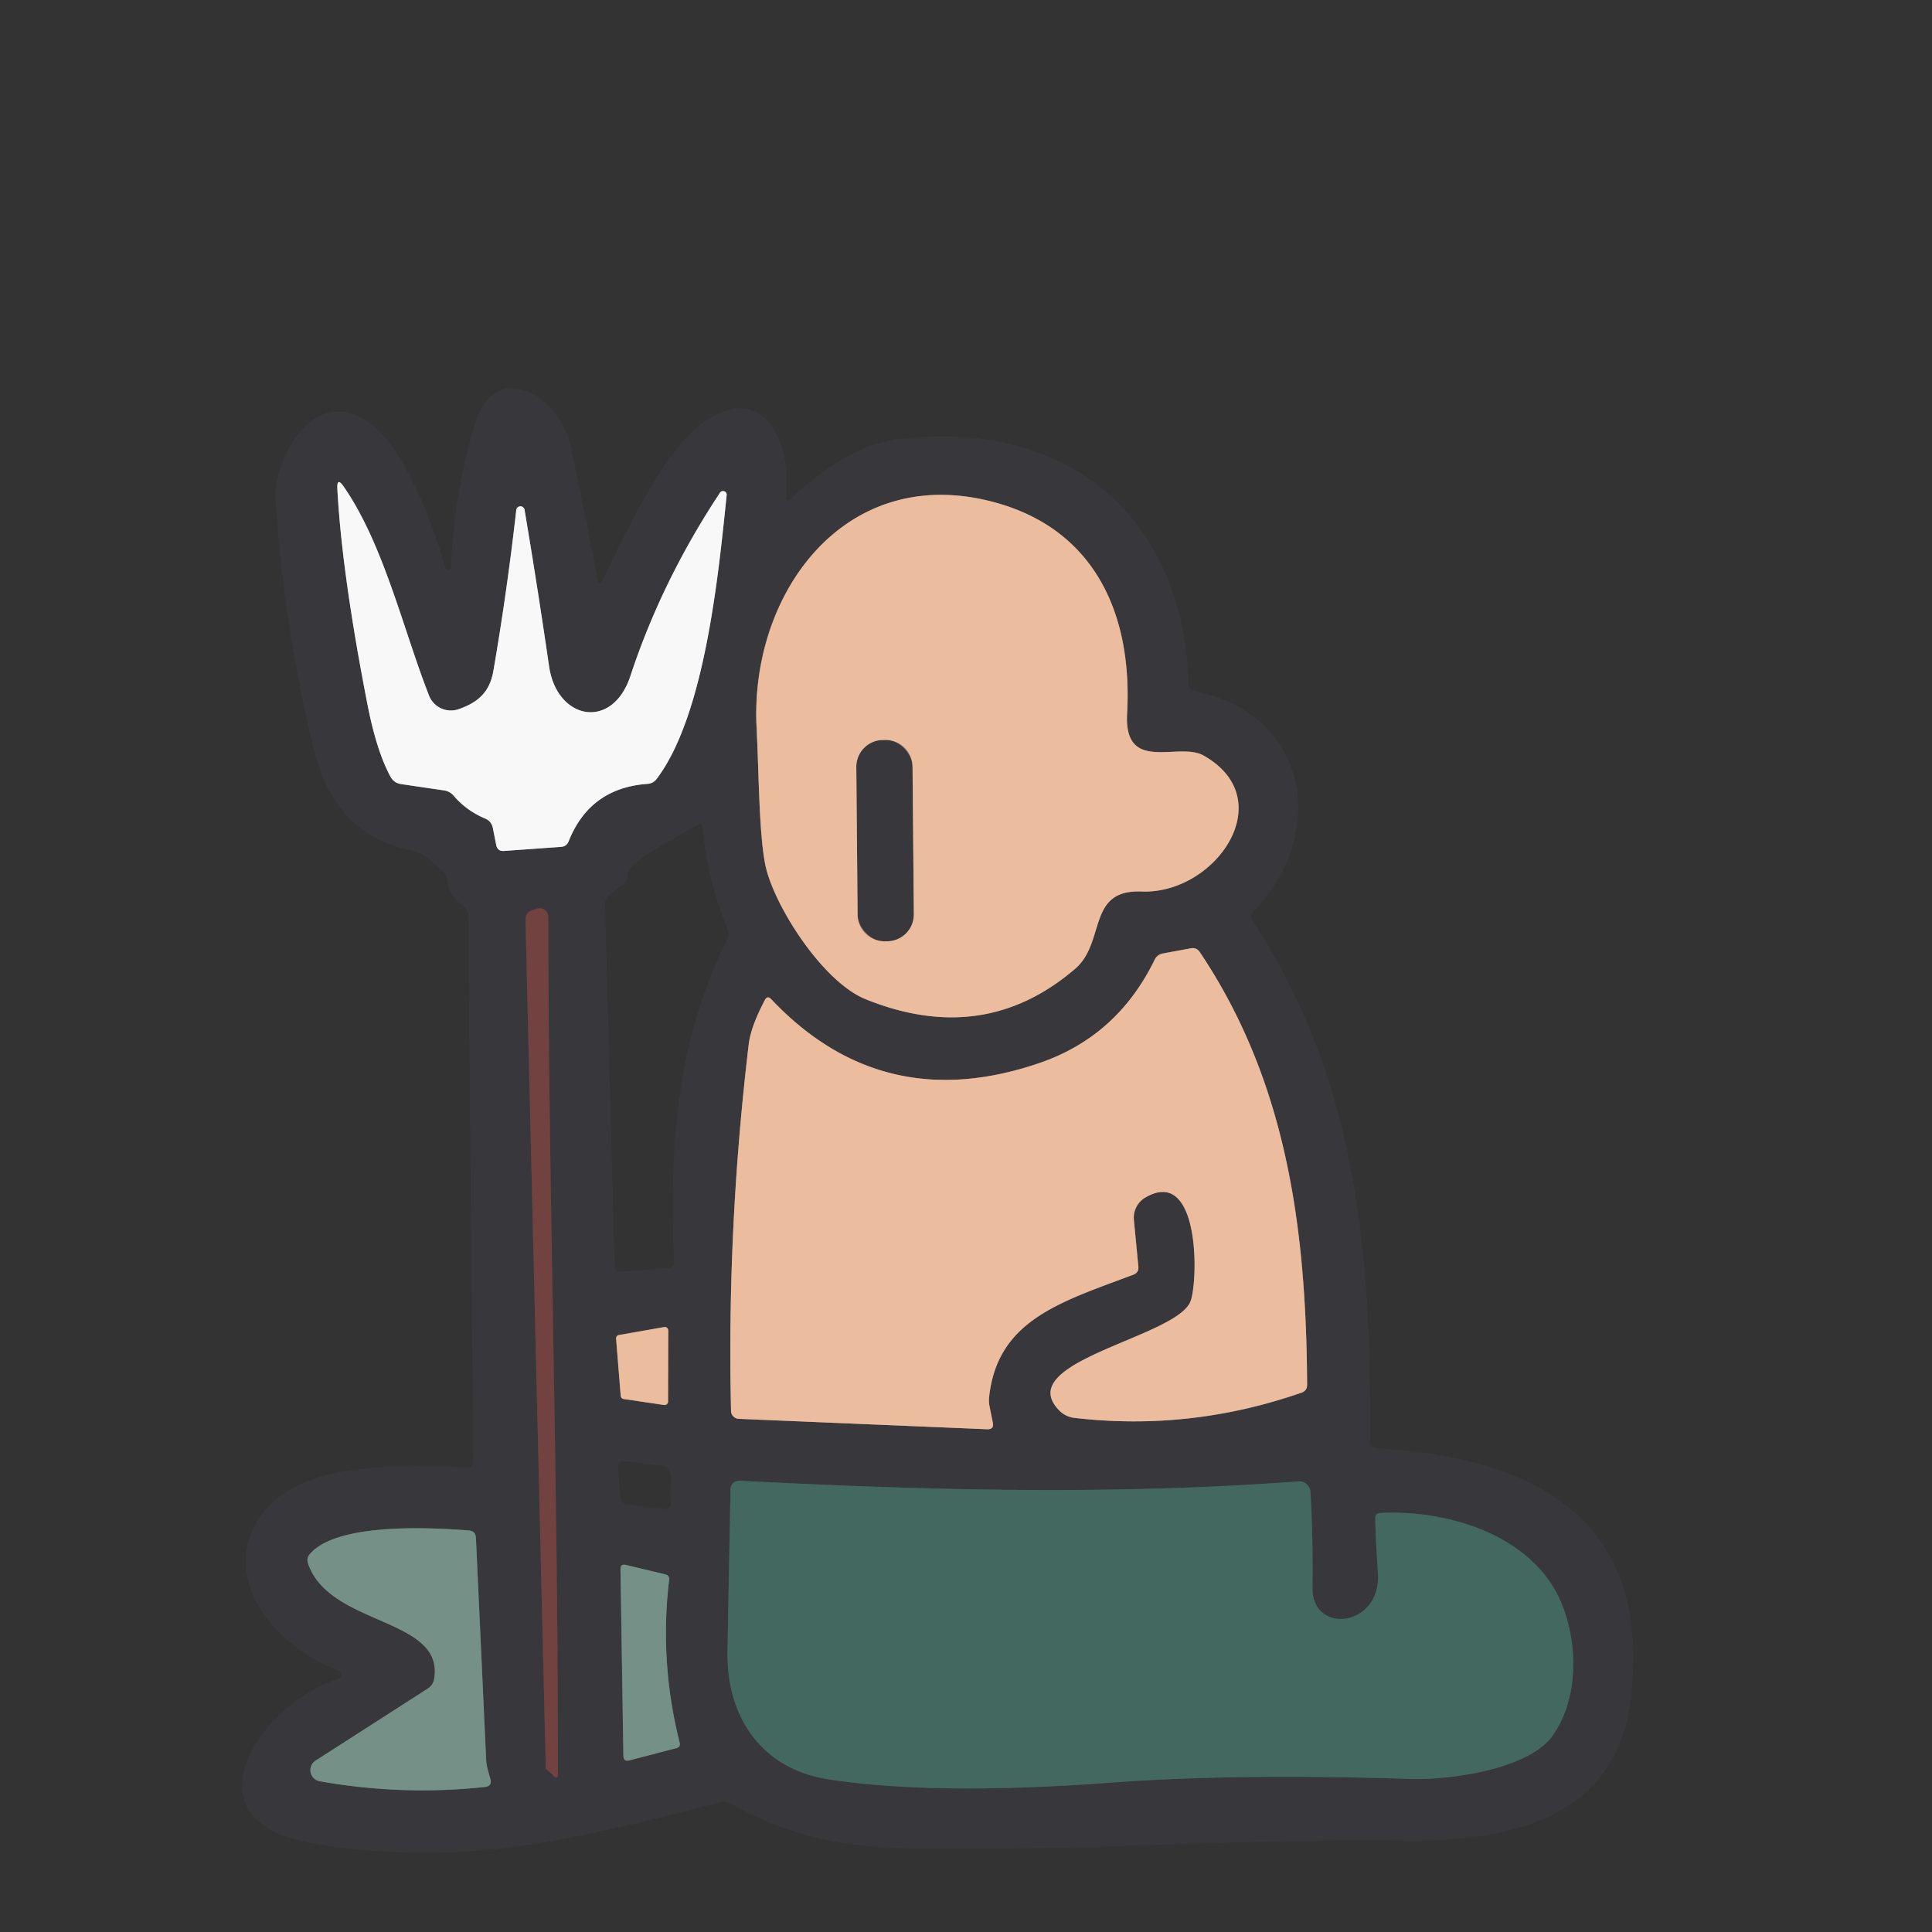<?xml version="1.0" encoding="UTF-8" standalone="no"?>
<!DOCTYPE svg PUBLIC "-//W3C//DTD SVG 1.1//EN" "http://www.w3.org/Graphics/SVG/1.1/DTD/svg11.dtd">
<svg xmlns="http://www.w3.org/2000/svg" version="1.1" viewBox="0 0 180 180">
<rect x="0" y="0" width="180" height="180" fill="#333333" stroke="none"/>
<g stroke-width="2.00" fill="none" stroke-linecap="butt">
<path stroke="#98989a" vector-effect="non-scaling-stroke" d="
  M 45.92 77.15
  L 46.23 78.72
  Q 46.35 79.33 46.97 79.28
  L 52.28 78.90
  Q 52.79 78.86 52.98 78.38
  Q 54.96 73.41 60.34 73.03
  Q 60.86 72.99 61.17 72.58
  C 65.69 66.64 66.95 53.39 67.70 46.14
  A 0.34 0.34 0.0 0 0 67.07 45.92
  Q 61.65 54.12 58.73 62.99
  C 57.05 68.08 51.87 67.10 51.15 62.04
  Q 50.08 54.67 48.87 47.49
  A 0.39 0.39 0.0 0 0 48.10 47.51
  Q 47.25 55.06 45.97 62.49
  C 45.63 64.50 44.51 65.46 42.71 66.08
  A 2.19 2.19 0.0 0 1 39.97 64.80
  C 37.55 58.62 35.75 50.71 32.01 45.32
  Q 31.38 44.42 31.43 45.52
  Q 31.85 53.45 34.26 65.75
  Q 35.10 70.00 36.38 72.36
  Q 36.70 72.95 37.36 73.05
  L 41.37 73.64
  Q 41.91 73.72 42.26 74.13
  Q 43.47 75.54 45.20 76.26
  Q 45.79 76.51 45.92 77.15"
/>
<path stroke="#927a6d" vector-effect="non-scaling-stroke" d="
  M 71.28 80.47
  C 72.00 84.22 76.60 91.46 80.64 93.09
  Q 91.67 97.55 100.17 90.26
  C 103.05 87.79 101.23 82.85 106.36 83.06
  C 113.25 83.33 119.40 74.46 112.11 70.38
  C 109.79 69.09 104.69 72.11 105.01 66.47
  C 105.53 57.11 101.91 49.02 92.08 46.65
  C 78.51 43.37 69.85 55.44 70.49 67.81
  C 70.71 72.13 70.71 77.44 71.28 80.47"
/>
<path stroke="#553d3e" vector-effect="non-scaling-stroke" d="
  M 51.97 165.27
  C 52.01 137.66 51.11 112.06 51.08 85.42
  A 0.81 0.80 80.4 0 0 50.02 84.66
  L 49.60 84.80
  Q 48.95 85.02 48.96 85.71
  L 50.85 164.76
  Q 50.85 164.80 51.07 164.98
  Q 51.32 165.18 51.56 165.43
  Q 51.97 165.87 51.97 165.27"
/>
<path stroke="#927a6d" vector-effect="non-scaling-stroke" d="
  M 106.71 111.57
  C 111.74 108.63 111.66 119.05 110.94 121.18
  C 109.80 124.60 94.11 126.82 98.72 131.44
  A 2.33 2.29 -18.9 0 0 100.10 132.10
  Q 110.89 133.36 121.26 129.75
  Q 121.79 129.56 121.78 129.00
  C 121.70 114.53 119.91 100.83 111.78 88.70
  Q 111.48 88.26 110.96 88.35
  L 108.36 88.83
  Q 107.81 88.93 107.57 89.43
  Q 104.09 96.56 96.84 99.04
  Q 82.22 104.05 71.85 93.09
  Q 71.50 92.72 71.26 93.17
  Q 69.96 95.64 69.76 97.26
  Q 67.71 114.46 68.11 131.46
  A 0.75 0.75 0.0 0 0 68.83 132.19
  L 91.96 133.16
  Q 92.63 133.19 92.50 132.54
  L 92.19 131.01
  Q 92.11 130.60 92.15 130.19
  C 92.92 122.96 98.86 121.30 105.59 118.76
  Q 106.11 118.56 106.06 118.01
  L 105.64 113.65
  A 2.18 2.17 -17.8 0 1 106.71 111.57"
/>
<path stroke="#927a6d" vector-effect="non-scaling-stroke" d="
  M 57.83 130.05
  A 0.32 0.32 0.0 0 0 58.10 130.34
  L 61.87 130.90
  A 0.32 0.32 0.0 0 0 62.24 130.59
  L 62.26 123.95
  A 0.32 0.32 0.0 0 0 61.88 123.64
  L 57.67 124.38
  A 0.32 0.32 0.0 0 0 57.40 124.72
  L 57.83 130.05"
/>
<path stroke="#3d504e" vector-effect="non-scaling-stroke" d="
  M 145.31 148.99
  C 142.58 142.99 134.86 140.65 128.60 140.96
  Q 128.12 140.99 128.13 141.48
  Q 128.19 143.99 128.38 146.48
  C 128.77 151.60 122.23 152.36 122.28 147.93
  Q 122.34 143.20 122.09 139.01
  A 1.05 1.05 0.0 0 0 120.96 138.02
  C 103.56 139.31 86.49 138.86 68.89 137.96
  A 0.79 0.79 0.0 0 0 68.06 138.74
  Q 67.92 146.24 67.78 153.76
  C 67.66 160.01 70.96 164.83 77.26 165.79
  Q 87.22 167.30 103.56 166.08
  Q 115.09 165.22 131.49 165.74
  C 134.94 165.84 142.47 164.90 144.71 161.63
  C 147.21 158.00 146.98 152.66 145.31 148.99"
/>
<path stroke="#576461" vector-effect="non-scaling-stroke" d="
  M 28.70 145.68
  C 30.72 151.53 41.41 150.68 40.45 156.41
  Q 40.35 157.01 39.84 157.33
  L 29.39 164.04
  A 1.05 1.05 0.0 0 0 29.77 165.95
  Q 37.45 167.32 45.16 166.49
  Q 45.88 166.42 45.68 165.72
  L 45.45 164.91
  Q 45.31 164.41 45.29 163.89
  L 44.34 143.28
  Q 44.31 142.64 43.67 142.59
  C 40.15 142.31 31.41 141.85 28.88 144.77
  Q 28.53 145.17 28.70 145.68"
/>
<path stroke="#576461" vector-effect="non-scaling-stroke" d="
  M 61.98 146.68
  L 58.30 145.80
  Q 57.80 145.68 57.81 146.19
  L 58.08 163.58
  Q 58.08 164.16 58.64 164.01
  L 63.01 162.87
  Q 63.43 162.76 63.32 162.35
  Q 61.43 154.87 62.34 147.19
  Q 62.39 146.77 61.98 146.68"
/>
<path stroke="#927a6d" vector-effect="non-scaling-stroke" d="
  M 85.02 71.417
  A 2.50 2.50 0.0 0 0 82.498 68.939
  L 82.258 68.941
  A 2.50 2.50 0.0 0 0 79.78 71.463
  L 79.9 85.223
  A 2.50 2.50 0.0 0 0 82.422 87.701
  L 82.662 87.699
  A 2.50 2.50 0.0 0 0 85.14 85.177
  L 85.02 71.417"
/>
</g>
<g fill="#38383c">
<path d="
  M 41.50 52.93
  A 0.27 0.27 0.0 0 0 42.03 52.86
  Q 42.28 45.96 44.25 39.52
  C 46.19 33.18 52.18 36.95 53.16 41.56
  Q 54.48 47.77 55.68 54.00
  Q 55.81 54.68 56.12 54.06
  C 58.55 49.18 62.04 41.49 66.03 39.02
  C 71.44 35.67 73.73 41.66 73.25 46.07
  Q 73.14 46.99 73.82 46.36
  Q 78.96 41.53 83.68 40.93
  C 99.28 38.95 110.24 48.01 110.75 63.71
  Q 110.76 64.25 111.29 64.36
  C 121.99 66.60 123.79 77.62 116.75 84.95
  Q 116.39 85.33 116.67 85.76
  C 126.37 100.42 127.79 116.68 127.66 134.30
  Q 127.66 134.89 128.25 134.93
  C 143.00 135.76 154.03 141.57 151.92 158.41
  C 150.51 169.65 140.20 171.63 130.76 171.48
  C 118.48 171.29 106.16 172.14 93.78 172.21
  C 82.53 172.28 76.36 172.65 68.07 168.03
  Q 67.62 167.78 67.12 167.90
  C 52.74 171.61 42.67 174.06 29.04 171.71
  C 16.77 169.59 24.39 158.63 31.54 156.41
  A 0.42 0.42 0.0 0 0 31.55 155.62
  C 26.53 153.87 21.03 148.26 23.52 142.59
  C 26.57 135.68 37.53 136.63 43.56 136.70
  Q 44.10 136.70 44.09 136.17
  L 43.61 85.17
  Q 43.60 84.65 43.16 84.37
  Q 41.79 83.50 41.63 81.88
  Q 41.58 81.43 41.25 81.13
  Q 39.32 79.39 38.51 79.25
  Q 31.26 77.92 29.29 69.97
  Q 26.45 58.55 25.69 46.74
  C 25.41 42.38 29.53 35.64 34.56 39.48
  C 37.83 41.98 40.41 49.08 41.50 52.93
  Z
  M 45.92 77.15
  L 46.23 78.72
  Q 46.35 79.33 46.97 79.28
  L 52.28 78.90
  Q 52.79 78.86 52.98 78.38
  Q 54.96 73.41 60.34 73.03
  Q 60.86 72.99 61.17 72.58
  C 65.69 66.64 66.95 53.39 67.70 46.14
  A 0.34 0.34 0.0 0 0 67.07 45.92
  Q 61.65 54.12 58.73 62.99
  C 57.05 68.08 51.87 67.10 51.15 62.04
  Q 50.08 54.67 48.87 47.49
  A 0.39 0.39 0.0 0 0 48.10 47.51
  Q 47.25 55.06 45.97 62.49
  C 45.63 64.50 44.51 65.46 42.71 66.08
  A 2.19 2.19 0.0 0 1 39.97 64.80
  C 37.55 58.62 35.75 50.71 32.01 45.32
  Q 31.38 44.42 31.43 45.52
  Q 31.85 53.45 34.26 65.75
  Q 35.10 70.00 36.38 72.36
  Q 36.70 72.95 37.36 73.05
  L 41.37 73.64
  Q 41.91 73.72 42.26 74.13
  Q 43.47 75.54 45.20 76.26
  Q 45.79 76.51 45.92 77.15
  Z
  M 71.28 80.47
  C 72.00 84.22 76.60 91.46 80.64 93.09
  Q 91.67 97.55 100.17 90.26
  C 103.05 87.79 101.23 82.85 106.36 83.06
  C 113.25 83.33 119.40 74.46 112.11 70.38
  C 109.79 69.09 104.69 72.11 105.01 66.47
  C 105.53 57.11 101.91 49.02 92.08 46.65
  C 78.51 43.37 69.85 55.44 70.49 67.81
  C 70.71 72.13 70.71 77.44 71.28 80.47
  Z
  M 58.03 82.40
  L 56.75 83.37
  Q 56.36 83.67 56.37 84.16
  L 57.27 118.02
  Q 57.29 118.51 57.77 118.47
  L 62.23 118.16
  A 0.61 0.60 -3.4 0 0 62.80 117.53
  C 62.36 106.91 62.95 97.18 67.74 87.55
  Q 67.98 87.06 67.78 86.56
  Q 65.92 81.97 65.45 77.03
  Q 65.41 76.56 65.02 76.82
  C 63.80 77.63 58.47 80.22 58.48 81.47
  Q 58.48 82.05 58.03 82.40
  Z
  M 51.97 165.27
  C 52.01 137.66 51.11 112.06 51.08 85.42
  A 0.81 0.80 80.4 0 0 50.02 84.66
  L 49.60 84.80
  Q 48.95 85.02 48.96 85.71
  L 50.85 164.76
  Q 50.85 164.80 51.07 164.98
  Q 51.32 165.18 51.56 165.43
  Q 51.97 165.87 51.97 165.27
  Z
  M 106.71 111.57
  C 111.74 108.63 111.66 119.05 110.94 121.18
  C 109.80 124.60 94.11 126.82 98.72 131.44
  A 2.33 2.29 -18.9 0 0 100.10 132.10
  Q 110.89 133.36 121.26 129.75
  Q 121.79 129.56 121.78 129.00
  C 121.70 114.53 119.91 100.83 111.78 88.70
  Q 111.48 88.26 110.96 88.35
  L 108.36 88.83
  Q 107.81 88.93 107.57 89.43
  Q 104.09 96.56 96.84 99.04
  Q 82.22 104.05 71.85 93.09
  Q 71.50 92.72 71.26 93.17
  Q 69.96 95.64 69.76 97.26
  Q 67.71 114.46 68.11 131.46
  A 0.75 0.75 0.0 0 0 68.83 132.19
  L 91.96 133.16
  Q 92.63 133.19 92.50 132.54
  L 92.19 131.01
  Q 92.11 130.60 92.15 130.19
  C 92.92 122.96 98.86 121.30 105.59 118.76
  Q 106.11 118.56 106.06 118.01
  L 105.64 113.65
  A 2.18 2.17 -17.8 0 1 106.71 111.57
  Z
  M 57.83 130.05
  A 0.32 0.32 0.0 0 0 58.10 130.34
  L 61.87 130.90
  A 0.32 0.32 0.0 0 0 62.24 130.59
  L 62.26 123.95
  A 0.32 0.32 0.0 0 0 61.88 123.64
  L 57.67 124.38
  A 0.32 0.32 0.0 0 0 57.40 124.72
  L 57.83 130.05
  Z
  M 62.48 138.70
  Q 62.63 137.83 62.39 137.10
  Q 62.25 136.64 61.77 136.58
  L 58.30 136.14
  Q 57.53 136.04 57.59 136.82
  L 57.80 139.49
  Q 57.84 140.07 58.42 140.14
  L 61.82 140.57
  Q 62.56 140.66 62.51 139.92
  L 62.45 139.25
  Q 62.43 138.98 62.48 138.70
  Z
  M 145.31 148.99
  C 142.58 142.99 134.86 140.65 128.60 140.96
  Q 128.12 140.99 128.13 141.48
  Q 128.19 143.99 128.38 146.48
  C 128.77 151.60 122.23 152.36 122.28 147.93
  Q 122.34 143.20 122.09 139.01
  A 1.05 1.05 0.0 0 0 120.96 138.02
  C 103.56 139.31 86.49 138.86 68.89 137.96
  A 0.79 0.79 0.0 0 0 68.06 138.74
  Q 67.92 146.24 67.78 153.76
  C 67.66 160.01 70.96 164.83 77.26 165.79
  Q 87.22 167.30 103.56 166.08
  Q 115.09 165.22 131.49 165.74
  C 134.94 165.84 142.47 164.90 144.71 161.63
  C 147.21 158.00 146.98 152.66 145.31 148.99
  Z
  M 28.70 145.68
  C 30.72 151.53 41.41 150.68 40.45 156.41
  Q 40.35 157.01 39.84 157.33
  L 29.39 164.04
  A 1.05 1.05 0.0 0 0 29.77 165.95
  Q 37.45 167.32 45.16 166.49
  Q 45.88 166.42 45.68 165.72
  L 45.45 164.91
  Q 45.31 164.41 45.29 163.89
  L 44.34 143.28
  Q 44.31 142.64 43.67 142.59
  C 40.15 142.31 31.41 141.85 28.88 144.77
  Q 28.53 145.17 28.70 145.68
  Z
  M 61.98 146.68
  L 58.30 145.80
  Q 57.80 145.68 57.81 146.19
  L 58.08 163.58
  Q 58.08 164.16 58.64 164.01
  L 63.01 162.87
  Q 63.43 162.76 63.32 162.35
  Q 61.43 154.87 62.34 147.19
  Q 62.39 146.77 61.98 146.68
  Z"
/>
<rect x="-2.62" y="-9.38" transform="translate(82.46,78.32) rotate(-0.5)" width="5.24" height="18.76" rx="2.50"/>
</g>
<g fill="#ebbc9e">
<path d="
  M 80.64 93.09
  C 76.60 91.46 72.00 84.22 71.28 80.47
  C 70.71 77.44 70.71 72.13 70.49 67.81
  C 69.85 55.44 78.51 43.37 92.08 46.65
  C 101.91 49.02 105.53 57.11 105.01 66.47
  C 104.69 72.11 109.79 69.09 112.11 70.38
  C 119.40 74.46 113.25 83.33 106.36 83.06
  C 101.23 82.85 103.05 87.79 100.17 90.26
  Q 91.67 97.55 80.64 93.09
  Z
  M 85.02 71.417
  A 2.50 2.50 0.0 0 0 82.498 68.939
  L 82.258 68.941
  A 2.50 2.50 0.0 0 0 79.78 71.463
  L 79.9 85.223
  A 2.50 2.50 0.0 0 0 82.422 87.701
  L 82.662 87.699
  A 2.50 2.50 0.0 0 0 85.14 85.177
  L 85.02 71.417
  Z"
/>
<path d="
  M 106.71 111.57
  A 2.18 2.17 -17.8 0 0 105.64 113.65
  L 106.06 118.01
  Q 106.11 118.56 105.59 118.76
  C 98.86 121.30 92.92 122.96 92.15 130.19
  Q 92.11 130.60 92.19 131.01
  L 92.50 132.54
  Q 92.63 133.19 91.96 133.16
  L 68.83 132.19
  A 0.75 0.75 0.0 0 1 68.11 131.46
  Q 67.71 114.46 69.76 97.26
  Q 69.96 95.64 71.26 93.17
  Q 71.50 92.72 71.85 93.09
  Q 82.22 104.05 96.84 99.04
  Q 104.09 96.56 107.57 89.43
  Q 107.81 88.93 108.36 88.83
  L 110.96 88.35
  Q 111.48 88.26 111.78 88.70
  C 119.91 100.83 121.70 114.53 121.78 129.00
  Q 121.79 129.56 121.26 129.75
  Q 110.89 133.36 100.10 132.10
  A 2.33 2.29 -18.9 0 1 98.72 131.44
  C 94.11 126.82 109.80 124.60 110.94 121.18
  C 111.66 119.05 111.74 108.63 106.71 111.57
  Z"
/>
<path d="
  M 57.83 130.05
  L 57.40 124.72
  A 0.32 0.32 0.0 0 1 57.67 124.38
  L 61.88 123.64
  A 0.32 0.32 0.0 0 1 62.26 123.95
  L 62.24 130.59
  A 0.32 0.32 0.0 0 1 61.87 130.90
  L 58.10 130.34
  A 0.32 0.32 0.0 0 1 57.83 130.05
  Z"
/>
</g>
<path fill="#42685f" d="
  M 145.31 148.99
  C 146.98 152.66 147.21 158.00 144.71 161.63
  C 142.47 164.90 134.94 165.84 131.49 165.74
  Q 115.09 165.22 103.56 166.08
  Q 87.22 167.30 77.26 165.79
  C 70.96 164.83 67.66 160.01 67.78 153.76
  Q 67.92 146.24 68.06 138.74
  A 0.79 0.79 0.0 0 1 68.89 137.96
  C 86.49 138.86 103.56 139.31 120.96 138.02
  A 1.05 1.05 0.0 0 1 122.09 139.01
  Q 122.34 143.20 122.28 147.93
  C 122.23 152.36 128.77 151.60 128.38 146.48
  Q 128.19 143.99 128.13 141.48
  Q 128.12 140.99 128.60 140.96
  C 134.86 140.65 142.58 142.99 145.31 148.99
  Z"
/>
<path fill="#f8f8f8" d="
  M 45.20 76.26
  Q 43.47 75.54 42.26 74.13
  Q 41.91 73.72 41.37 73.64
  L 37.36 73.05
  Q 36.70 72.95 36.38 72.36
  Q 35.10 70.00 34.26 65.75
  Q 31.85 53.45 31.43 45.52
  Q 31.38 44.42 32.01 45.32
  C 35.75 50.71 37.55 58.62 39.97 64.80
  A 2.19 2.19 0.0 0 0 42.71 66.08
  C 44.51 65.46 45.63 64.50 45.97 62.49
  Q 47.25 55.06 48.10 47.51
  A 0.39 0.39 0.0 0 1 48.87 47.49
  Q 50.08 54.67 51.15 62.04
  C 51.87 67.10 57.05 68.08 58.73 62.99
  Q 61.65 54.12 67.07 45.92
  A 0.34 0.34 0.0 0 1 67.70 46.14
  C 66.95 53.39 65.69 66.64 61.17 72.58
  Q 60.86 72.99 60.34 73.03
  Q 54.96 73.41 52.98 78.38
  Q 52.79 78.86 52.28 78.90
  L 46.97 79.28
  Q 46.35 79.33 46.23 78.72
  L 45.92 77.15
  Q 45.79 76.51 45.20 76.26
  Z"
/>
<g fill="#759086">
<path d="
  M 40.45 156.41
  C 41.41 150.68 30.72 151.53 28.70 145.68
  Q 28.53 145.17 28.88 144.77
  C 31.41 141.85 40.15 142.31 43.67 142.59
  Q 44.31 142.64 44.34 143.28
  L 45.29 163.89
  Q 45.31 164.41 45.45 164.91
  L 45.68 165.72
  Q 45.88 166.42 45.16 166.49
  Q 37.45 167.32 29.77 165.95
  A 1.05 1.05 0.0 0 1 29.39 164.04
  L 39.84 157.33
  Q 40.35 157.01 40.45 156.41
  Z"
/>
<path d="
  M 61.98 146.68
  Q 62.39 146.77 62.34 147.19
  Q 61.43 154.87 63.32 162.35
  Q 63.43 162.76 63.01 162.87
  L 58.64 164.01
  Q 58.08 164.16 58.08 163.58
  L 57.81 146.19
  Q 57.80 145.68 58.30 145.80
  L 61.98 146.68
  Z"
/>
</g>
<path fill="#71423f" d="
  M 51.08 85.42
  C 51.11 112.06 52.01 137.66 51.97 165.27
  Q 51.97 165.87 51.56 165.43
  Q 51.32 165.18 51.07 164.98
  Q 50.85 164.80 50.85 164.76
  L 48.96 85.71
  Q 48.95 85.02 49.60 84.80
  L 50.02 84.66
  A 0.81 0.80 80.4 0 1 51.08 85.42
  Z"
/>
</svg>
